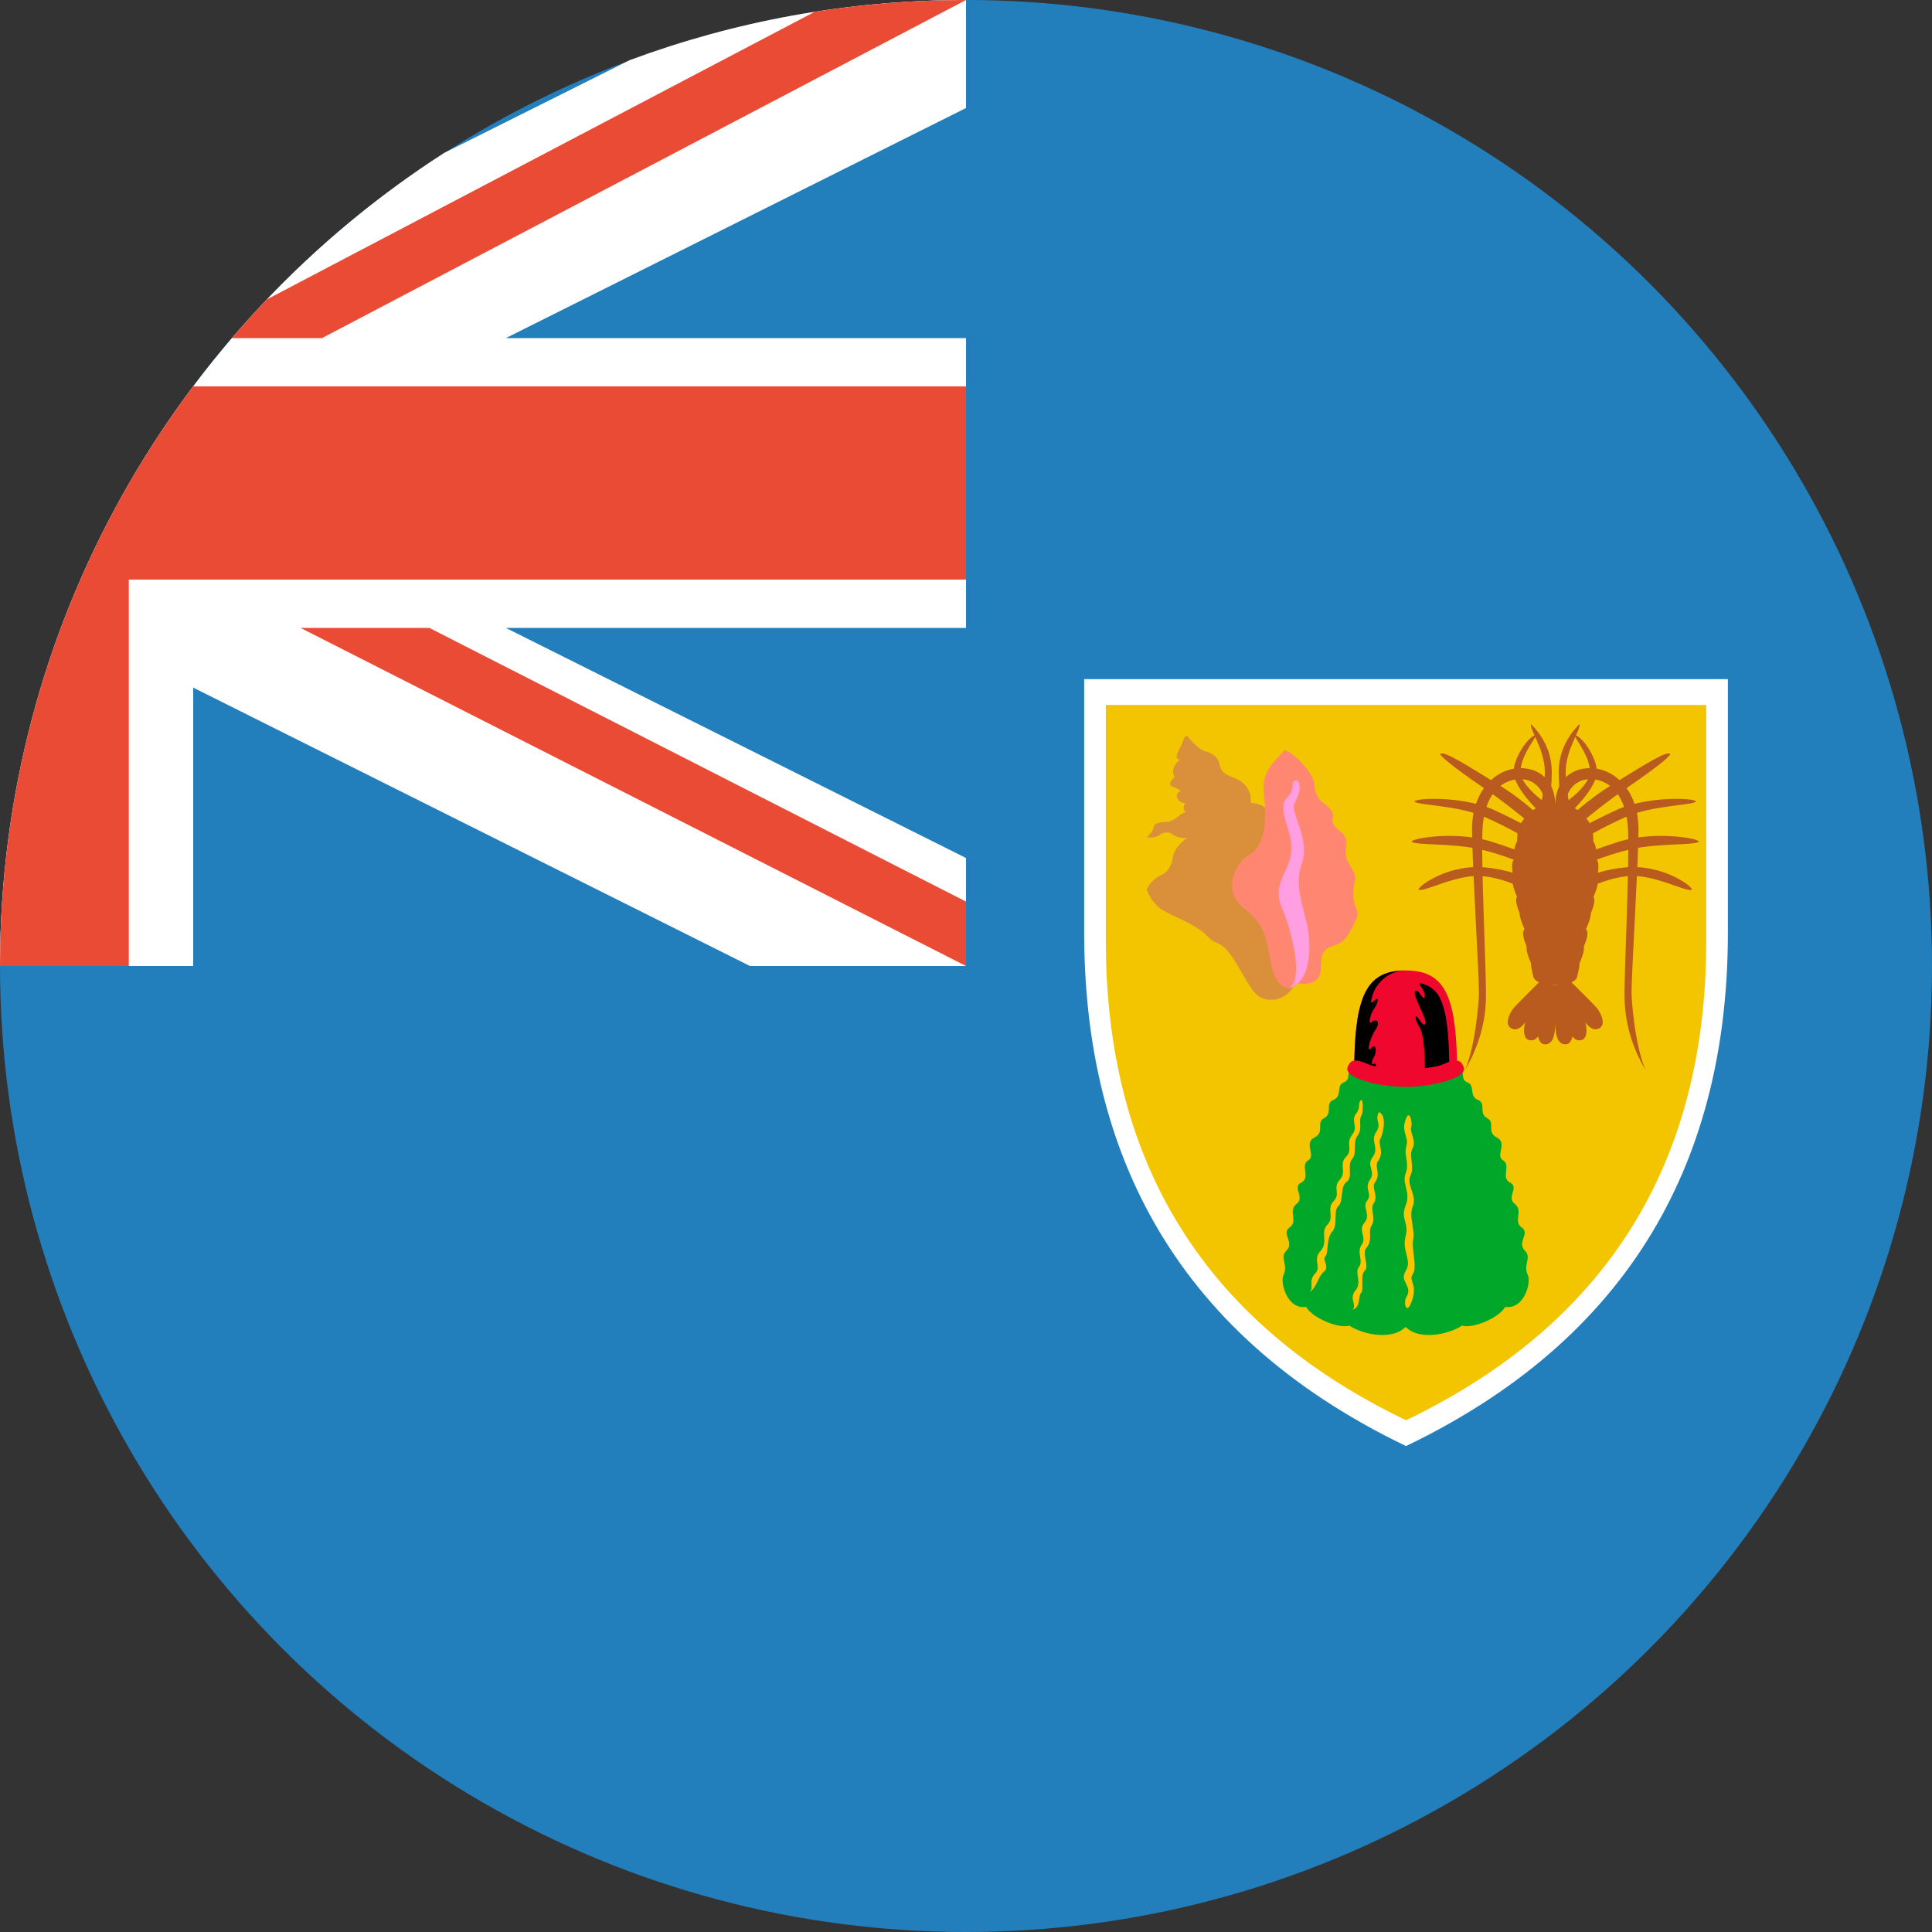 <?xml version="1.0" encoding="UTF-8" standalone="no"?>
<svg width="180px" height="180px" viewBox="0 0 180 180" version="1.1" xmlns="http://www.w3.org/2000/svg" xmlns:xlink="http://www.w3.org/1999/xlink">
    <rect x="0" y="0" width="180" height="180" fill="#333333" stroke="none"/>
    <!-- Generator: Sketch 3.8.3 (29802) - http://www.bohemiancoding.com/sketch -->
    <title>the_turks_and_caicos_islands</title>
    <desc>Created with Sketch.</desc>
    <defs></defs>
    <g id="Page-1" stroke="none" stroke-width="1" fill="none" fill-rule="evenodd">
        <g id="flags" transform="translate(-990, -5850)">
            <g id="the_turks_and_caicos_islands" transform="translate(990, 5850)">
                <circle id="blue" fill="#227FBB" cx="90" cy="90" r="90"></circle>
                <g id="UK-corner">
                    <path d="M58.667,5.604 L41.396,14.24 C16.495,30.248 0,58.198 0,90 L18,90 L18,64.062 L69.875,90 L90,90 L90,79.938 L47.125,58.5 L90,58.5 L90,31.5 L47.125,31.5 L90,10.062 L90,0 C78.981,0 68.424,1.98 58.667,5.604 L58.667,5.604 Z" id="white" fill="#FFFFFF"></path>
                    <path d="M17.993,36 L90,36 L90,54 L12,54 L12,90 L0,90 C4.3896494e-08,69.739 6.695,51.042 17.993,36 L17.993,36 L17.993,36 Z M75.912,1.096 L24.857,27.9 C23.741,29.071 22.656,30.271 21.604,31.5 L30,31.5 L90,0 L89.993,0 C85.202,0 80.5,0.375 75.912,1.096 L75.912,1.096 L75.912,1.096 Z M28,58.5 L40,58.5 L90,84 L90,90 L28,58.5 L28,58.5 Z" id="red" fill="#E94B35"></path>
                </g>
                <path d="M160.983,86.861 C160.983,106.225 153.424,123.952 130.996,134.726 C108.569,123.952 101.009,106.225 101.009,86.86 L101.009,63.274 L160.983,63.274 L160.983,86.861 Z" id="white" fill="#FFFFFF"></path>
                <path d="M158.966,87.677 C158.966,105.739 151.915,122.273 130.996,132.322 C110.078,122.273 103.027,105.739 103.027,87.677 L103.027,65.677 L158.966,65.677 L158.966,87.677 Z" id="yellow" fill="#F2C500"></path>
                <g id="conch" transform="translate(106.505, 68.262)">
                    <path d="M11.468,7.058 C11.063,6.752 10.624,6.566 10.017,6.549 C10.152,5.055 9.072,4.41 8.296,4.138 C7.521,3.867 7.25,3.561 7.116,2.95 C6.981,2.339 6.576,1.965 5.867,1.762 C5.159,1.558 4.551,0.845 4.282,0.505 C4.012,0.166 3.91,0.234 3.708,0.811 C3.505,1.388 2.696,2.475 3.438,2.509 C2.899,2.95 2.595,3.459 2.932,4.138 C2.56,4.444 2.291,4.885 2.797,5.055 C3.303,5.225 3.438,5.36 3.472,5.496 C3.017,5.496 2.899,6.413 3.978,6.617 C3.741,6.65 3.64,7.397 4.08,7.397 C3.472,7.397 2.965,8.314 2.19,8.314 C1.414,8.314 1.009,8.484 0.976,8.823 C0.941,9.163 0.536,9.57 0.335,9.74 C0.908,9.808 1.278,9.74 1.582,9.502 C1.886,9.265 2.392,9.197 2.73,9.468 C3.067,9.74 3.776,9.876 4.113,9.808 C3.371,10.317 2.831,10.996 2.763,11.641 C2.696,12.286 2.258,13.033 1.751,13.237 C1.245,13.441 0.571,13.984 0.335,14.629 C0.976,16.225 1.885,16.619 2.797,17.039 C4.417,17.786 5.428,18.33 6.104,19.076 C6.778,19.823 7.049,19.28 8.06,20.57 C9.072,21.86 10.017,24.305 11.029,24.712 C12.041,25.12 13.323,24.848 14.065,23.558 C14.808,22.268 15.281,9.231 11.468,7.058 L11.468,7.058 L11.468,7.058 Z" id="Shape" fill="#DA903B"></path>
                    <path d="M13.189,1.626 C12.244,2.644 11.029,3.663 11.232,5.496 C11.435,7.33 11.637,10.317 9.95,11.336 C8.263,12.354 7.453,14.934 9.477,16.428 C11.501,17.922 11.569,19.755 11.906,21.453 C12.244,23.151 13.122,24.508 14.471,23.354 C15.82,23.558 16.563,23.015 16.563,21.928 C16.563,20.842 16.631,20.231 17.642,19.891 C18.655,19.552 18.924,19.212 19.396,18.296 C19.869,17.379 20.138,16.971 19.869,16.428 C19.599,15.885 19.497,14.765 19.7,13.95 C19.903,13.135 19.431,12.694 19.16,12.185 C18.891,11.675 18.79,11.234 18.924,10.555 C19.059,9.876 18.722,9.435 18.25,9.095 C17.777,8.755 17.574,8.416 17.676,7.873 C17.777,7.33 17.338,6.99 16.832,6.583 C16.327,6.175 15.955,5.632 15.955,4.817 C15.955,4.002 14.404,2.101 13.189,1.626 L13.189,1.626 L13.189,1.626 Z" id="Shape" fill="#FF8772"></path>
                    <path d="M13.56,23.795 C15.82,23.218 15.618,19.484 15.281,17.922 C14.943,16.36 14.076,14.123 14.741,12.354 C15.686,9.842 13.593,7.465 14.133,6.515 C14.673,5.564 14.606,5.055 14.538,4.749 C14.471,4.444 13.965,4.206 13.931,4.851 C13.897,5.496 13.728,5.734 13.324,6.141 C12.919,6.549 13.02,7.431 13.324,8.416 C13.627,9.4 14.268,10.894 13.256,12.863 C12.244,14.833 12.661,15.71 13.054,16.632 C13.661,18.058 15.112,23.015 13.56,23.795 L13.56,23.795 L13.56,23.795 Z" id="Shape" fill="#FF9EE1"></path>
                </g>
                <g id="cactus" transform="translate(119.44, 90.138)">
                    <g id="green" transform="translate(0, 9.138)">
                        <path d="M16.644,0.163 C17.026,0.721 16.631,1.325 17.279,1.566 C18.038,1.849 17.375,2.854 18.271,3.208 C19.064,3.522 18.276,4.482 19.134,4.913 C19.901,5.3 19.006,6.201 20.03,6.716 C21.052,7.231 19.837,8.389 20.605,8.84 C21.372,9.29 20.35,10.449 21.245,10.9 C22.141,11.35 20.861,12.251 21.692,12.895 C22.524,13.539 21.501,14.504 22.332,15.084 C23.164,15.663 21.822,16.437 22.652,17.272 C23.292,17.916 22.422,18.546 22.908,19.525 C23.228,20.169 22.588,22.744 20.797,22.486 C20.157,23.58 17.663,24.546 16.767,24.224 C15.872,24.868 12.993,25.769 11.521,24.353 C10.051,25.769 7.171,24.868 6.276,24.224 C5.38,24.546 2.886,23.58 2.246,22.486 C0.455,22.744 -0.185,20.169 0.135,19.525 C0.621,18.546 -0.249,17.916 0.391,17.272 C1.221,16.437 -0.121,15.663 0.711,15.084 C1.542,14.504 0.519,13.539 1.351,12.895 C2.182,12.251 0.902,11.35 1.798,10.9 C2.693,10.449 1.671,9.29 2.438,8.84 C3.206,8.389 1.991,7.231 3.013,6.716 C4.037,6.201 3.142,5.3 3.909,4.913 C4.767,4.482 3.979,3.522 4.772,3.208 C5.668,2.854 5.005,1.849 5.764,1.566 C6.423,1.321 6.003,0.702 6.418,0.136 C8.323,0.89 14.219,1.431 16.644,0.163 L16.644,0.163 L16.644,0.163 Z" id="Shape" fill="#00A728"></path>
                        <path id="border" fill="#000000"></path>
                        <g id="yellow" transform="translate(2.477, 3.046)" fill="#FCC300">
                            <path d="M4.711,0.483 C4.712,0.772 4.705,1.06 4.439,1.417 C3.863,2.189 4.694,2.575 4.055,3.412 C3.416,4.249 4.183,4.764 3.479,5.472 C2.776,6.18 3.607,6.824 2.903,7.596 C2.2,8.369 3.032,8.883 2.328,9.591 C1.625,10.3 2.456,11.072 1.752,11.78 C1.049,12.488 1.88,13.389 1.112,14.226 C0.345,15.063 1.241,15.706 0.601,16.35 C-0.039,16.994 0.536,17.638 0.089,18.088 C0.856,17.509 0.856,16.608 1.432,16.157 C2.008,15.706 1.241,15.063 1.561,14.741 C1.88,14.419 1.625,13.067 2.2,12.424 C2.776,11.78 2.265,10.493 2.776,10.042 C3.287,9.591 2.903,8.24 3.543,7.789 C4.183,7.339 3.543,6.244 4.055,5.665 C4.567,5.086 4.055,4.184 4.567,3.476 C5.079,2.768 4.59,2.126 4.95,1.545 C5.111,1.288 5.111,-0.579 4.711,0.483 L4.711,0.483 L4.711,0.483 Z" id="Shape"></path>
                            <path d="M6.55,1.288 C6.103,2.125 6.87,2.318 6.294,3.155 C5.719,3.991 6.614,4.635 5.974,5.472 C5.334,6.309 6.294,6.759 5.719,7.596 C5.143,8.433 5.974,8.883 5.463,9.527 C4.95,10.171 5.846,10.814 5.207,11.587 C4.567,12.359 5.463,12.939 4.95,13.647 C4.439,14.355 5.143,15.127 4.695,15.706 C4.247,16.286 5.014,17.123 4.375,17.895 C3.735,18.667 4.503,19.182 4.119,19.697 C4.887,19.44 4.599,18.378 4.887,18.153 C5.175,17.927 4.791,16.447 5.238,16.061 C5.686,15.674 4.95,14.483 5.366,13.969 C6.071,13.1 5.463,12.52 5.878,11.844 C6.294,11.169 5.72,10.301 6.038,9.849 C6.582,9.077 5.798,8.38 6.198,7.821 C6.774,7.017 6.087,6.354 6.486,5.826 C7.093,5.021 6.421,4.217 6.678,3.798 C6.934,3.38 7.349,1.578 6.55,1.288 L6.55,1.288 L6.55,1.288 Z" id="Shape"></path>
                            <path d="M9.044,1.991 C8.597,3.112 9.364,3.561 9.108,4.458 C8.853,5.355 9.428,6.028 9.044,7 C8.661,7.972 9.557,8.72 9.044,9.991 C8.533,11.262 9.374,11.578 9.044,12.832 C8.661,14.29 9.684,15.063 9.044,16.093 C8.405,17.123 9.777,17.464 9.108,18.539 C8.788,19.054 9.14,20.373 9.652,18.796 C10.164,17.219 9.269,17.026 9.716,16.382 C10.164,15.739 9.557,14.033 9.748,13.132 C9.941,12.23 9.301,11.007 9.716,10.042 C10.132,9.077 9.076,8.047 9.492,7.21 C9.909,6.373 9.301,5.343 9.684,4.667 C10.068,3.991 9.396,3.09 9.557,2.704 C9.716,2.318 9.396,0.891 9.044,1.991 L9.044,1.991 L9.044,1.991 Z" id="Shape"></path>
                        </g>
                    </g>
                    <path d="M16.305,8.676 C16.171,2.465 15.046,0.277 11.521,0.277 C7.997,0.277 6.872,2.465 6.738,8.676 C6.577,8.695 6.44,8.758 6.34,8.884 C5.886,9.459 5.956,9.909 7.268,10.421 C8.372,10.853 10.019,11.123 11.521,11.123 L11.521,11.123 C13.024,11.123 14.67,10.853 15.775,10.421 C17.087,9.909 17.157,9.459 16.703,8.884 C16.603,8.758 16.467,8.695 16.305,8.676 L16.305,8.676 L16.305,8.676 Z" id="Shape" fill="#EF072D"></path>
                    <path d="M6.738,8.676 C6.872,2.465 7.997,0.277 11.521,0.277 C9.794,0.277 8.739,1.629 8.451,2.53 C8.164,3.431 8.323,3.367 8.707,3.013 C9.091,2.658 8.899,3.431 8.58,3.849 C8.26,4.268 7.94,5.459 8.387,5.072 C8.836,4.686 9.186,5.137 8.707,5.813 C8.228,6.488 7.811,8.065 8.291,7.518 C8.771,6.971 8.866,7.872 8.58,8.323 C8.291,8.774 8.323,9.16 8.58,8.967 C8.693,8.881 8.75,9.017 8.756,9.225 C8.461,9.165 8.208,9.095 8.035,9.019 C7.573,8.814 7.096,8.636 6.738,8.676 L6.738,8.676 L6.738,8.676 Z" id="black" fill="#000000"></path>
                    <path d="M15.578,8.793 C15.51,3.773 14.809,2.21 13.474,1.661 C12.677,1.332 12.654,1.403 13.035,1.918 C13.416,2.433 13.357,3.173 13.005,2.658 C12.654,2.144 12.537,2.047 12.39,2.272 C12.244,2.498 12.8,3.56 13.21,4.525 C13.541,5.302 13.327,5.684 12.83,4.911 C12.332,4.139 12.332,4.839 12.769,5.491 C13.247,6.205 13.305,8.162 13.312,9.38 C14.002,9.296 14.662,9.172 15.008,9.019 C15.199,8.934 15.392,8.855 15.578,8.793 L15.578,8.793 L15.578,8.793 Z" id="black" fill="#000000"></path>
                </g>
                <g id="lobster" transform="translate(131.275, 67.154)" fill="#B95A1E">
                    <path d="M13.051,24.53 L12.97,24.49 C12.974,24.482 12.977,24.478 12.977,24.478 L12.502,23.983 C12.502,23.983 10.198,26.246 9.779,26.728 C9.36,27.21 8.917,28.226 9.439,28.596 C9.85,28.886 10.298,28.774 10.821,28.11 L10.821,28.11 C10.648,28.729 10.639,29.601 11.172,29.744 C11.499,29.832 11.784,29.736 12.022,29.406 C12.108,29.804 12.299,30.129 12.636,30.143 C13.249,30.168 13.606,29.627 13.624,28.236 C13.642,29.627 13.999,30.168 14.613,30.143 C14.949,30.129 15.14,29.804 15.227,29.406 C15.465,29.736 15.75,29.832 16.077,29.744 C16.61,29.601 16.601,28.73 16.428,28.11 L16.428,28.11 C16.95,28.774 17.399,28.886 17.809,28.596 C18.332,28.226 17.888,27.21 17.469,26.728 C17.05,26.246 14.747,23.983 14.747,23.983 L14.272,24.478 C14.272,24.478 14.274,24.482 14.279,24.49 L14.198,24.53 L14.198,24.53 L13.624,24.671 L13.051,24.53 L13.051,24.53 L13.051,24.53 Z" id="tail"></path>
                    <g id="legs">
                        <g id="Group" transform="translate(0, 0.277)">
                            <path d="M19.125,5.545 C21.931,3.831 23.961,2.513 24.337,2.803 C24.337,3.145 21.931,4.859 19.927,6.23 C17.922,7.601 15.517,9.658 15.517,9.658 L14.715,8.972 C14.715,8.972 16.319,7.258 19.125,5.545 L19.125,5.545 Z" id="Shape"></path>
                            <path d="M19.526,7.944 C22.518,6.707 26.742,6.916 26.742,7.258 C26.341,7.601 22.733,7.601 20.328,8.63 C18.032,9.611 15.703,11.029 15.703,11.029 L14.901,10.343 C14.901,10.343 16.486,9.337 19.526,7.944 L19.526,7.944 Z" id="Shape"></path>
                            <path d="M19.543,10.991 C22.75,9.962 27.008,10.648 27.008,10.991 C26.607,11.333 23.151,11.125 20.746,11.676 C18.256,12.213 15.72,13.39 15.72,13.39 L14.918,12.704 C14.918,12.704 16.314,12.026 19.543,10.991 L19.543,10.991 Z" id="Shape"></path>
                            <path d="M20.105,13.388 C23.552,13.045 26.358,15.102 26.358,15.445 C25.958,15.788 22.75,13.936 20.345,14.201 C17.796,14.465 15.872,15.788 15.872,15.788 L15.07,15.102 C15.07,15.102 16.679,13.729 20.105,13.388 L20.105,13.388 Z" id="Shape"></path>
                            <path d="M13.949,4.476 C13.949,2.077 15.375,0.551 15.887,0.02 C16.021,0.551 14.595,2.42 14.595,4.476 C14.595,5.975 15.074,8.247 15.074,8.247 L14.272,7.561 C14.272,7.561 13.949,6.533 13.949,4.476 L13.949,4.476 Z" id="Shape"></path>
                            <path d="M8.124,5.545 C5.317,3.831 3.287,2.513 2.912,2.803 C2.912,3.145 5.317,4.859 7.322,6.23 C9.326,7.601 11.732,9.658 11.732,9.658 L12.534,8.972 C12.534,8.972 10.93,7.258 8.124,5.545 L8.124,5.545 Z" id="Shape"></path>
                            <path d="M7.723,7.944 C4.73,6.707 0.506,6.916 0.506,7.258 C0.907,7.601 4.515,7.601 6.921,8.63 C9.217,9.611 11.546,11.029 11.546,11.029 L12.348,10.343 C12.348,10.343 10.762,9.337 7.723,7.944 L7.723,7.944 Z" id="Shape"></path>
                            <path d="M7.706,10.991 C4.498,9.962 0.241,10.648 0.241,10.991 C0.642,11.333 4.098,11.125 6.503,11.676 C8.992,12.213 11.529,13.39 11.529,13.39 L12.331,12.704 C12.331,12.704 10.935,12.026 7.706,10.991 L7.706,10.991 Z" id="Shape"></path>
                            <path d="M7.144,13.388 C3.697,13.045 0.89,15.102 0.89,15.445 C1.291,15.788 4.498,13.936 6.904,14.201 C9.452,14.465 11.376,15.788 11.376,15.788 L12.178,15.102 C12.178,15.102 10.57,13.729 7.144,13.388 L7.144,13.388 Z" id="Shape"></path>
                            <path d="M13.3,4.476 C13.3,2.077 11.874,0.551 11.361,0.02 C11.228,0.551 12.653,2.42 12.653,4.476 C12.653,5.975 12.175,8.247 12.175,8.247 L12.977,7.561 C12.977,7.561 13.3,6.533 13.3,4.476 L13.3,4.476 Z" id="Shape"></path>
                        </g>
                        <path d="M16.856,4.753 C16.856,3.382 15.717,2.011 15.394,1.326 C16.04,1.326 17.502,3.382 17.502,4.753 C17.502,6.251 15.074,8.524 15.074,8.524 L14.272,7.838 C14.272,7.838 16.856,6.124 16.856,4.753 L16.856,4.753 Z" id="Shape"></path>
                        <path d="M10.392,4.753 C10.392,3.382 11.531,2.011 11.855,1.326 C11.208,1.326 9.746,3.382 9.746,4.753 C9.746,6.251 12.175,8.524 12.175,8.524 L12.977,7.838 C12.977,7.838 10.392,6.124 10.392,4.753 L10.392,4.753 Z" id="Shape"></path>
                    </g>
                    <g id="antenna" transform="translate(4.954, 4.154)">
                        <path d="M17.071,28.363 C16.067,25.996 15.779,21.851 15.779,21.165 C15.779,19.235 16.38,9.845 16.425,6.084 C16.47,2.322 14.164,0.257 11.902,0.257 C9.964,0.257 8.672,1.628 8.672,3.684 L9.641,3.684 C9.641,2.313 10.61,1.285 11.902,1.285 C13.841,1.285 15.33,2.905 15.456,6.084 C15.595,9.757 15.067,19.296 15.133,21.851 C15.198,24.405 16.067,26.682 17.071,28.363 L17.071,28.363 L17.071,28.363 Z" id="Shape"></path>
                        <path d="M0.269,28.363 C1.274,25.996 1.562,21.851 1.562,21.165 C1.562,19.235 0.961,9.845 0.916,6.084 C0.87,2.322 3.177,0.257 5.438,0.257 C7.377,0.257 8.669,1.628 8.669,3.684 L7.7,3.684 C7.7,2.313 6.73,1.285 5.438,1.285 C3.5,1.285 2.01,2.905 1.885,6.084 C1.746,9.757 2.273,19.296 2.208,21.851 C2.142,24.405 1.274,26.682 0.269,28.363 L0.269,28.363 L0.269,28.363 Z" id="Shape"></path>
                    </g>
                    <g id="body" transform="translate(9.358, 7.477)">
                        <path d="M1.034,2.075 C0.711,2.418 0.711,3.789 0.711,3.789 C0.388,4.132 0.388,5.503 0.388,5.503 C0.065,5.845 0.388,7.216 0.388,7.216 C0.067,7.557 0.704,8.915 0.711,8.93 C0.466,9.19 0.779,10.042 0.944,10.438 C0.955,10.967 1.358,11.82 1.358,11.82 C1.358,11.82 1.357,11.881 1.413,11.972 C1.39,11.985 1.372,12 1.358,12.015 C1.106,12.282 1.442,13.171 1.603,13.553 C1.505,14.042 2.004,15.1 2.004,15.1 C2.014,15.63 2.26,16.471 2.26,16.471 C2.26,16.471 2.457,17.123 4.268,17.156 C4.285,17.156 4.289,17.156 4.294,17.156 C6.075,17.123 6.273,16.471 6.273,16.471 C6.273,16.471 6.519,15.63 6.529,15.101 C6.529,15.1 7.028,14.042 6.93,13.553 C7.091,13.171 7.427,12.282 7.175,12.015 C7.161,12 7.142,11.985 7.12,11.972 C7.176,11.881 7.175,11.82 7.175,11.82 C7.175,11.82 7.578,10.967 7.589,10.438 C7.754,10.042 8.066,9.19 7.822,8.93 C7.829,8.915 8.466,7.557 8.145,7.217 C8.145,7.216 8.468,5.845 8.145,5.503 C8.145,5.503 8.145,4.132 7.822,3.789 C7.821,3.789 7.821,2.418 7.498,2.075 C7.488,2.064 7.474,2.053 7.458,2.042 C7.243,1.689 6.251,0.184 4.282,0.175 C2.327,0.184 1.336,1.646 1.101,2.026 C1.073,2.042 1.051,2.058 1.034,2.075 L1.034,2.075 Z" id="Shape-17"></path>
                    </g>
                </g>
            </g>
        </g>
    </g>
</svg>